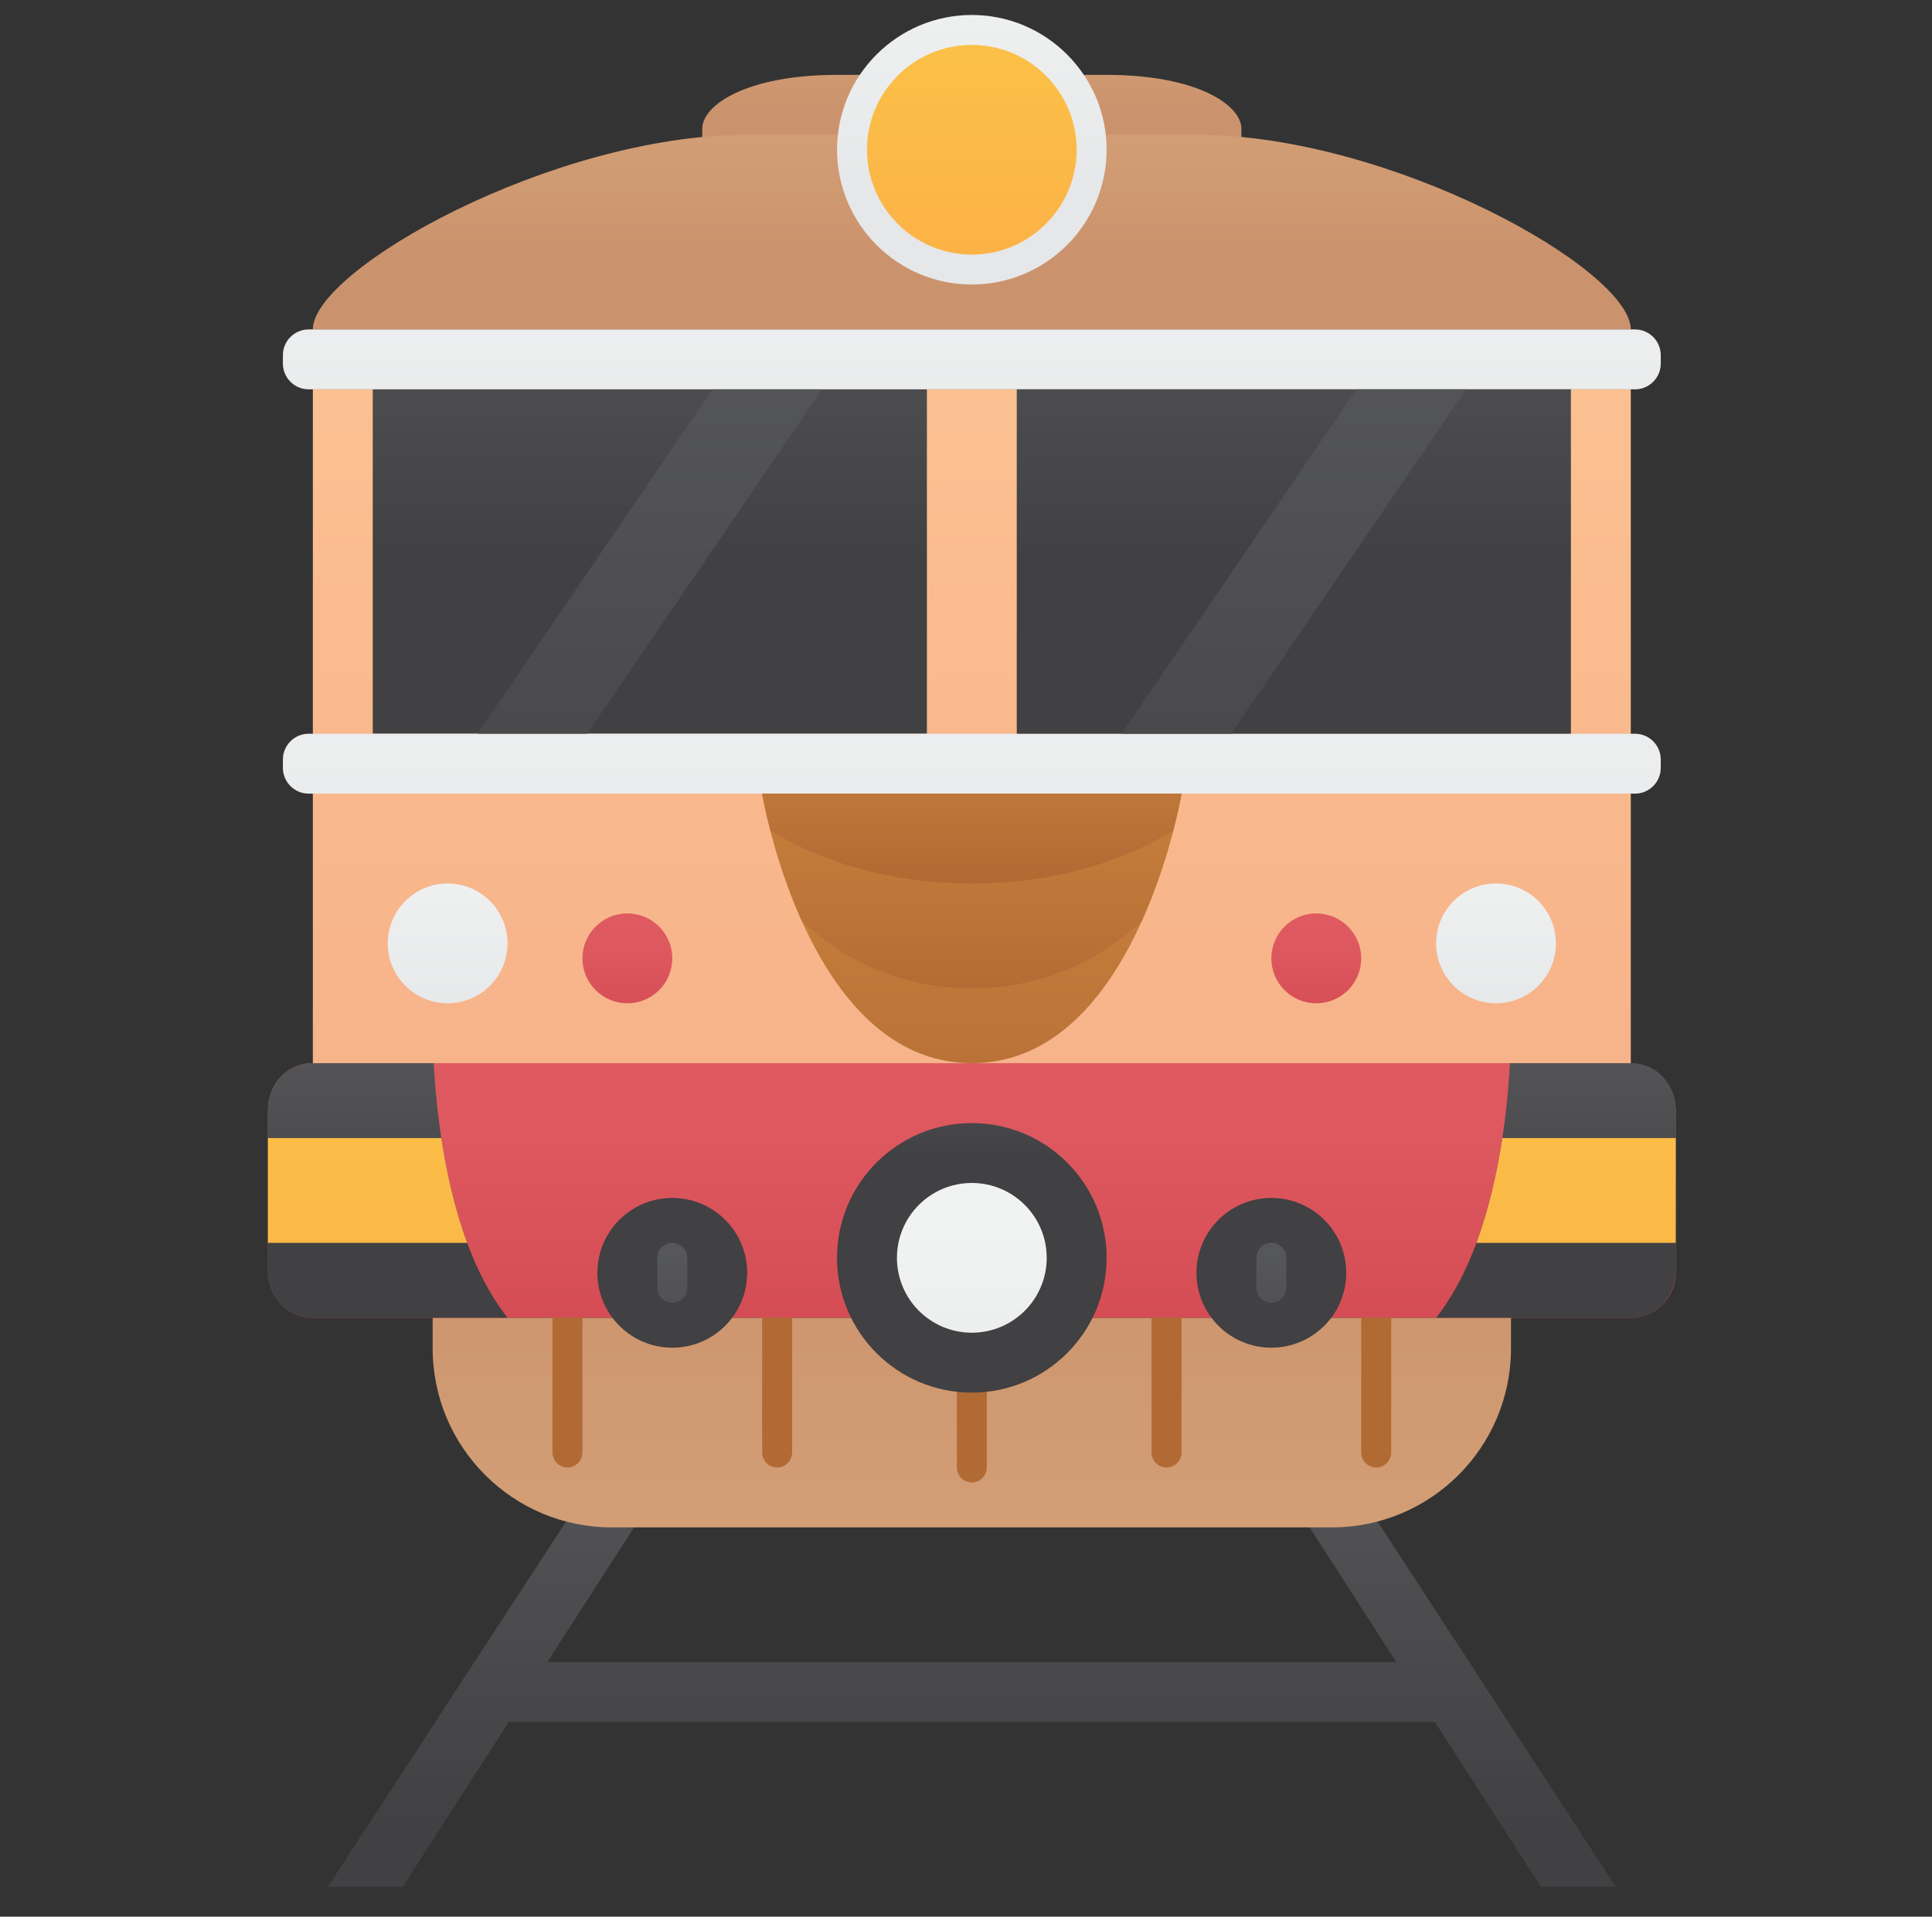 <svg width="129" height="128" viewBox="0 0 129 128" fill="none" xmlns="http://www.w3.org/2000/svg">
<rect x="0" y="0" width="129" height="128" fill="#333333" stroke="none"/>
<path d="M89.553 97.891C88.94 96.972 87.697 96.724 86.78 97.336C85.861 97.949 85.613 99.19 86.225 100.109L93.235 111H64.889H36.543L43.553 100.109C44.166 99.19 43.917 97.948 42.998 97.336C42.081 96.723 40.837 96.972 40.225 97.891L21.889 126H26.889L33.969 115H64.889H95.809L102.889 126H107.889L89.553 97.891Z" fill="url(#paint0_linear_49_316)"/>
<path d="M64.889 88H28.889V90.047C28.889 96.648 34.24 102 40.842 102H64.889H88.936C95.538 102 100.889 96.648 100.889 90.047V88H64.889Z" fill="url(#paint1_linear_49_316)"/>
<path d="M108.732 71H64.889H20.889C19.145 71 17.889 72.413 17.889 74.157V84.843C17.889 86.586 19.145 88 20.889 88H64.889H108.889C110.546 88 111.889 86.657 111.889 85V74.157C111.889 72.413 110.475 71 108.732 71Z" fill="url(#paint2_linear_49_316)"/>
<path d="M64.889 26H20.889V71H64.889H108.889V26H64.889Z" fill="url(#paint3_linear_49_316)"/>
<path d="M73.889 5H64.889H55.889C49.889 5 46.889 7 46.889 8.601V12H64.889H82.889V8.601C82.889 7 79.889 5 73.889 5Z" fill="url(#paint4_linear_49_316)"/>
<path d="M79.889 9H64.889H49.889C36.889 9 20.889 18 20.889 22H64.889H108.889C108.889 18 92.889 9 79.889 9Z" fill="url(#paint5_linear_49_316)"/>
<path d="M64.889 18C69.307 18 72.889 14.418 72.889 10C72.889 5.582 69.307 2 64.889 2C60.47 2 56.889 5.582 56.889 10C56.889 14.418 60.47 18 64.889 18Z" fill="url(#paint6_linear_49_316)"/>
<path d="M44.889 90C47.65 90 49.889 87.761 49.889 85C49.889 82.239 47.65 80 44.889 80C42.127 80 39.889 82.239 39.889 85C39.889 87.761 42.127 90 44.889 90Z" fill="url(#paint7_linear_49_316)"/>
<path d="M44.889 87C44.337 87 43.889 86.552 43.889 86V84C43.889 83.448 44.337 83 44.889 83C45.441 83 45.889 83.448 45.889 84V86C45.889 86.552 45.441 87 44.889 87Z" fill="url(#paint8_linear_49_316)"/>
<path d="M24.889 26H61.889V49H24.889V26Z" fill="url(#paint9_linear_49_316)"/>
<path d="M29.889 67C32.098 67 33.889 65.209 33.889 63C33.889 60.791 32.098 59 29.889 59C27.68 59 25.889 60.791 25.889 63C25.889 65.209 27.68 67 29.889 67Z" fill="url(#paint10_linear_49_316)"/>
<path d="M41.889 67C43.545 67 44.889 65.657 44.889 64C44.889 62.343 43.545 61 41.889 61C40.232 61 38.889 62.343 38.889 64C38.889 65.657 40.232 67 41.889 67Z" fill="url(#paint11_linear_49_316)"/>
<path d="M20.889 71C19.145 71 17.889 72.413 17.889 74.157V84.843C17.889 86.586 19.145 88 20.889 88H33.883C30.216 83.333 29.214 75.667 28.958 71H20.889Z" fill="url(#paint12_linear_49_316)"/>
<path d="M29.465 76H17.889V83H31.195C30.35 80.722 29.809 78.278 29.465 76Z" fill="url(#paint13_linear_49_316)"/>
<path d="M109.168 22H64.889H20.61C19.66 22 18.889 22.771 18.889 23.721V24.279C18.889 25.229 19.66 26 20.61 26H64.889H109.168C110.119 26 110.889 25.229 110.889 24.279V23.721C110.889 22.771 110.118 22 109.168 22Z" fill="url(#paint14_linear_49_316)"/>
<path d="M109.168 49H64.889H20.61C19.66 49 18.889 49.771 18.889 50.721V51.279C18.889 52.229 19.66 53 20.61 53H64.889H109.168C110.119 53 110.889 52.229 110.889 51.279V50.721C110.889 49.771 110.118 49 109.168 49Z" fill="url(#paint15_linear_49_316)"/>
<path d="M67.889 49H104.889V26H67.889V49Z" fill="url(#paint16_linear_49_316)"/>
<path d="M99.889 67C102.098 67 103.889 65.209 103.889 63C103.889 60.791 102.098 59 99.889 59C97.68 59 95.889 60.791 95.889 63C95.889 65.209 97.68 67 99.889 67Z" fill="url(#paint17_linear_49_316)"/>
<path d="M87.889 67C89.546 67 90.889 65.657 90.889 64C90.889 62.343 89.546 61 87.889 61C86.232 61 84.889 62.343 84.889 64C84.889 65.657 86.232 67 87.889 67Z" fill="url(#paint18_linear_49_316)"/>
<path d="M108.889 71C110.633 71 111.889 72.413 111.889 74.157V84.843C111.889 86.587 110.633 88 108.889 88H95.894C99.561 83.333 100.564 75.667 100.82 71H108.889Z" fill="url(#paint19_linear_49_316)"/>
<path d="M100.313 76H111.889V83H98.582C99.427 80.722 99.969 78.278 100.313 76Z" fill="url(#paint20_linear_49_316)"/>
<path d="M64.889 53H50.889C50.889 53 53.889 71 64.889 71C75.889 71 78.889 53 78.889 53H64.889Z" fill="url(#paint21_linear_49_316)"/>
<path d="M64.889 53H50.889C50.889 53 51.592 57.193 53.551 61.532C56.342 64.096 60.04 66 64.889 66C69.738 66 73.436 64.096 76.227 61.532C78.186 57.193 78.889 53 78.889 53H64.889Z" fill="url(#paint22_linear_49_316)"/>
<path d="M64.889 53H50.889C50.889 53 51.056 53.988 51.446 55.491C54.919 57.558 59.331 59 64.889 59C70.447 59 74.859 57.558 78.332 55.491C78.722 53.988 78.889 53 78.889 53H64.889Z" fill="url(#paint23_linear_49_316)"/>
<path d="M84.889 90C87.65 90 89.889 87.761 89.889 85C89.889 82.239 87.65 80 84.889 80C82.127 80 79.889 82.239 79.889 85C79.889 87.761 82.127 90 84.889 90Z" fill="url(#paint24_linear_49_316)"/>
<path d="M84.889 87C84.337 87 83.889 86.552 83.889 86V84C83.889 83.448 84.337 83 84.889 83C85.441 83 85.889 83.448 85.889 84V86C85.889 86.552 85.441 87 84.889 87Z" fill="url(#paint25_linear_49_316)"/>
<path d="M64.889 99C65.441 99 65.889 98.552 65.889 98V88H64.889H63.889V98C63.889 98.552 64.337 99 64.889 99Z" fill="url(#paint26_linear_49_316)"/>
<path d="M37.889 98C38.441 98 38.889 97.552 38.889 97V88H36.889V97C36.889 97.552 37.337 98 37.889 98Z" fill="url(#paint27_linear_49_316)"/>
<path d="M91.889 98C92.441 98 92.889 97.552 92.889 97V88H90.889V97C90.889 97.552 91.337 98 91.889 98Z" fill="url(#paint28_linear_49_316)"/>
<path d="M51.889 98C52.441 98 52.889 97.552 52.889 97V88H50.889V97C50.889 97.552 51.337 98 51.889 98Z" fill="url(#paint29_linear_49_316)"/>
<path d="M77.889 98C78.441 98 78.889 97.552 78.889 97V88H76.889V97C76.889 97.552 77.337 98 77.889 98Z" fill="url(#paint30_linear_49_316)"/>
<path d="M64.889 93C69.859 93 73.889 88.971 73.889 84C73.889 79.029 69.859 75 64.889 75C59.918 75 55.889 79.029 55.889 84C55.889 88.971 59.918 93 64.889 93Z" fill="url(#paint31_linear_49_316)"/>
<path d="M64.889 89C67.65 89 69.889 86.761 69.889 84C69.889 81.239 67.65 79 64.889 79C62.127 79 59.889 81.239 59.889 84C59.889 86.761 62.127 89 64.889 89Z" fill="url(#paint32_linear_49_316)"/>
<path d="M31.889 49L47.571 26H54.889L39.207 49H31.889Z" fill="url(#paint33_linear_49_316)"/>
<path d="M74.889 49L90.571 26H97.889L82.207 49H74.889Z" fill="url(#paint34_linear_49_316)"/>
<path d="M64.889 19C59.927 19 55.889 14.962 55.889 10C55.889 5.038 59.927 1 64.889 1C69.851 1 73.889 5.038 73.889 10C73.889 14.962 69.851 19 64.889 19ZM64.889 3C61.029 3 57.889 6.14 57.889 10C57.889 13.86 61.029 17 64.889 17C68.749 17 71.889 13.86 71.889 10C71.889 6.14 68.749 3 64.889 3Z" fill="url(#paint35_linear_49_316)"/>
<defs>
<linearGradient id="paint0_linear_49_316" x1="64.889" y1="91.791" x2="64.889" y2="121.988" gradientUnits="userSpaceOnUse">
<stop stop-color="#58595B"/>
<stop offset="1" stop-color="#414042"/>
</linearGradient>
<linearGradient id="paint1_linear_49_316" x1="64.889" y1="132.968" x2="64.889" y2="82.34" gradientUnits="userSpaceOnUse">
<stop stop-color="#DFB082"/>
<stop offset="1" stop-color="#CB936D"/>
</linearGradient>
<linearGradient id="paint2_linear_49_316" x1="64.889" y1="63.158" x2="64.889" y2="94.615" gradientUnits="userSpaceOnUse">
<stop stop-color="#E15C63"/>
<stop offset="0.406" stop-color="#DE585F"/>
<stop offset="0.826" stop-color="#D44B53"/>
<stop offset="1" stop-color="#CE444C"/>
</linearGradient>
<linearGradient id="paint3_linear_49_316" x1="64.889" y1="112.496" x2="64.889" y2="-8.766" gradientUnits="userSpaceOnUse">
<stop stop-color="#F3A682"/>
<stop offset="1" stop-color="#FFCB97"/>
</linearGradient>
<linearGradient id="paint4_linear_49_316" x1="64.889" y1="-5.2" x2="64.889" y2="7.303" gradientUnits="userSpaceOnUse">
<stop stop-color="#DFB082"/>
<stop offset="1" stop-color="#CB936D"/>
</linearGradient>
<linearGradient id="paint5_linear_49_316" x1="64.889" y1="-5.402" x2="64.889" y2="17.039" gradientUnits="userSpaceOnUse">
<stop stop-color="#DFB082"/>
<stop offset="1" stop-color="#CB936D"/>
</linearGradient>
<linearGradient id="paint6_linear_49_316" x1="64.889" y1="-6.007" x2="64.889" y2="27.515" gradientUnits="userSpaceOnUse">
<stop offset="0.042" stop-color="#FBC848"/>
<stop offset="1" stop-color="#FCA845"/>
</linearGradient>
<linearGradient id="paint7_linear_49_316" x1="44.889" y1="67.594" x2="44.889" y2="74.05" gradientUnits="userSpaceOnUse">
<stop stop-color="#58595B"/>
<stop offset="1" stop-color="#414042"/>
</linearGradient>
<linearGradient id="paint8_linear_49_316" x1="44.889" y1="82.112" x2="44.889" y2="98.854" gradientUnits="userSpaceOnUse">
<stop stop-color="#58595B"/>
<stop offset="1" stop-color="#414042"/>
</linearGradient>
<linearGradient id="paint9_linear_49_316" x1="43.389" y1="14.561" x2="43.389" y2="37.145" gradientUnits="userSpaceOnUse">
<stop stop-color="#58595B"/>
<stop offset="1" stop-color="#414042"/>
</linearGradient>
<linearGradient id="paint10_linear_49_316" x1="29.889" y1="56.503" x2="29.889" y2="68.462" gradientUnits="userSpaceOnUse">
<stop stop-color="#F1F2F2"/>
<stop offset="1" stop-color="#E6E7E8"/>
</linearGradient>
<linearGradient id="paint11_linear_49_316" x1="41.889" y1="58.923" x2="41.889" y2="70.222" gradientUnits="userSpaceOnUse">
<stop stop-color="#E15C63"/>
<stop offset="0.406" stop-color="#DE585F"/>
<stop offset="0.826" stop-color="#D44B53"/>
<stop offset="1" stop-color="#CE444C"/>
</linearGradient>
<linearGradient id="paint12_linear_49_316" x1="25.886" y1="67.795" x2="25.886" y2="83.959" gradientUnits="userSpaceOnUse">
<stop stop-color="#58595B"/>
<stop offset="1" stop-color="#414042"/>
</linearGradient>
<linearGradient id="paint13_linear_49_316" x1="24.542" y1="60.738" x2="24.542" y2="104.331" gradientUnits="userSpaceOnUse">
<stop offset="0.042" stop-color="#FBC848"/>
<stop offset="1" stop-color="#FCA845"/>
</linearGradient>
<linearGradient id="paint14_linear_49_316" x1="64.889" y1="11.94" x2="64.889" y2="36.541" gradientUnits="userSpaceOnUse">
<stop stop-color="#F1F2F2"/>
<stop offset="1" stop-color="#E6E7E8"/>
</linearGradient>
<linearGradient id="paint15_linear_49_316" x1="64.889" y1="31.499" x2="64.889" y2="71.869" gradientUnits="userSpaceOnUse">
<stop stop-color="#F1F2F2"/>
<stop offset="1" stop-color="#E6E7E8"/>
</linearGradient>
<linearGradient id="paint16_linear_49_316" x1="86.389" y1="14.561" x2="86.389" y2="37.145" gradientUnits="userSpaceOnUse">
<stop stop-color="#58595B"/>
<stop offset="1" stop-color="#414042"/>
</linearGradient>
<linearGradient id="paint17_linear_49_316" x1="99.889" y1="56.503" x2="99.889" y2="68.462" gradientUnits="userSpaceOnUse">
<stop stop-color="#F1F2F2"/>
<stop offset="1" stop-color="#E6E7E8"/>
</linearGradient>
<linearGradient id="paint18_linear_49_316" x1="87.889" y1="58.923" x2="87.889" y2="70.222" gradientUnits="userSpaceOnUse">
<stop stop-color="#E15C63"/>
<stop offset="0.406" stop-color="#DE585F"/>
<stop offset="0.826" stop-color="#D44B53"/>
<stop offset="1" stop-color="#CE444C"/>
</linearGradient>
<linearGradient id="paint19_linear_49_316" x1="103.892" y1="67.795" x2="103.892" y2="83.959" gradientUnits="userSpaceOnUse">
<stop stop-color="#58595B"/>
<stop offset="1" stop-color="#414042"/>
</linearGradient>
<linearGradient id="paint20_linear_49_316" x1="105.236" y1="60.738" x2="105.236" y2="104.331" gradientUnits="userSpaceOnUse">
<stop offset="0.042" stop-color="#FBC848"/>
<stop offset="1" stop-color="#FCA845"/>
</linearGradient>
<linearGradient id="paint21_linear_49_316" x1="64.889" y1="78.281" x2="64.889" y2="42.463" gradientUnits="userSpaceOnUse">
<stop stop-color="#B26A34"/>
<stop offset="0.767" stop-color="#D08840"/>
</linearGradient>
<linearGradient id="paint22_linear_49_316" x1="64.889" y1="67.19" x2="64.889" y2="42.805" gradientUnits="userSpaceOnUse">
<stop stop-color="#B26A34"/>
<stop offset="0.767" stop-color="#D08840"/>
</linearGradient>
<linearGradient id="paint23_linear_49_316" x1="64.889" y1="58.721" x2="64.889" y2="41.323" gradientUnits="userSpaceOnUse">
<stop stop-color="#B26A34"/>
<stop offset="0.767" stop-color="#D08840"/>
</linearGradient>
<linearGradient id="paint24_linear_49_316" x1="84.889" y1="67.594" x2="84.889" y2="74.05" gradientUnits="userSpaceOnUse">
<stop stop-color="#58595B"/>
<stop offset="1" stop-color="#414042"/>
</linearGradient>
<linearGradient id="paint25_linear_49_316" x1="84.889" y1="82.112" x2="84.889" y2="98.854" gradientUnits="userSpaceOnUse">
<stop stop-color="#58595B"/>
<stop offset="1" stop-color="#414042"/>
</linearGradient>
<linearGradient id="paint26_linear_49_316" x1="64.889" y1="87.328" x2="64.889" y2="50.596" gradientUnits="userSpaceOnUse">
<stop stop-color="#B26A34"/>
<stop offset="0.767" stop-color="#D08840"/>
</linearGradient>
<linearGradient id="paint27_linear_49_316" x1="37.889" y1="87.328" x2="37.889" y2="50.596" gradientUnits="userSpaceOnUse">
<stop stop-color="#B26A34"/>
<stop offset="0.767" stop-color="#D08840"/>
</linearGradient>
<linearGradient id="paint28_linear_49_316" x1="91.889" y1="87.328" x2="91.889" y2="50.596" gradientUnits="userSpaceOnUse">
<stop stop-color="#B26A34"/>
<stop offset="0.767" stop-color="#D08840"/>
</linearGradient>
<linearGradient id="paint29_linear_49_316" x1="51.889" y1="87.328" x2="51.889" y2="50.596" gradientUnits="userSpaceOnUse">
<stop stop-color="#B26A34"/>
<stop offset="0.767" stop-color="#D08840"/>
</linearGradient>
<linearGradient id="paint30_linear_49_316" x1="77.889" y1="87.328" x2="77.889" y2="50.596" gradientUnits="userSpaceOnUse">
<stop stop-color="#B26A34"/>
<stop offset="0.767" stop-color="#D08840"/>
</linearGradient>
<linearGradient id="paint31_linear_49_316" x1="64.889" y1="68.602" x2="64.889" y2="77.275" gradientUnits="userSpaceOnUse">
<stop stop-color="#58595B"/>
<stop offset="1" stop-color="#414042"/>
</linearGradient>
<linearGradient id="paint32_linear_49_316" x1="64.889" y1="82.112" x2="64.889" y2="98.854" gradientUnits="userSpaceOnUse">
<stop stop-color="#F1F2F2"/>
<stop offset="1" stop-color="#E6E7E8"/>
</linearGradient>
<linearGradient id="paint33_linear_49_316" x1="43.389" y1="16.779" x2="43.389" y2="69.012" gradientUnits="userSpaceOnUse">
<stop stop-color="#58595B"/>
<stop offset="1" stop-color="#414042"/>
</linearGradient>
<linearGradient id="paint34_linear_49_316" x1="86.389" y1="16.779" x2="86.389" y2="69.012" gradientUnits="userSpaceOnUse">
<stop stop-color="#58595B"/>
<stop offset="1" stop-color="#414042"/>
</linearGradient>
<linearGradient id="paint35_linear_49_316" x1="64.889" y1="-3.386" x2="64.889" y2="13.194" gradientUnits="userSpaceOnUse">
<stop stop-color="#F1F2F2"/>
<stop offset="1" stop-color="#E6E7E8"/>
</linearGradient>
</defs>
</svg>
